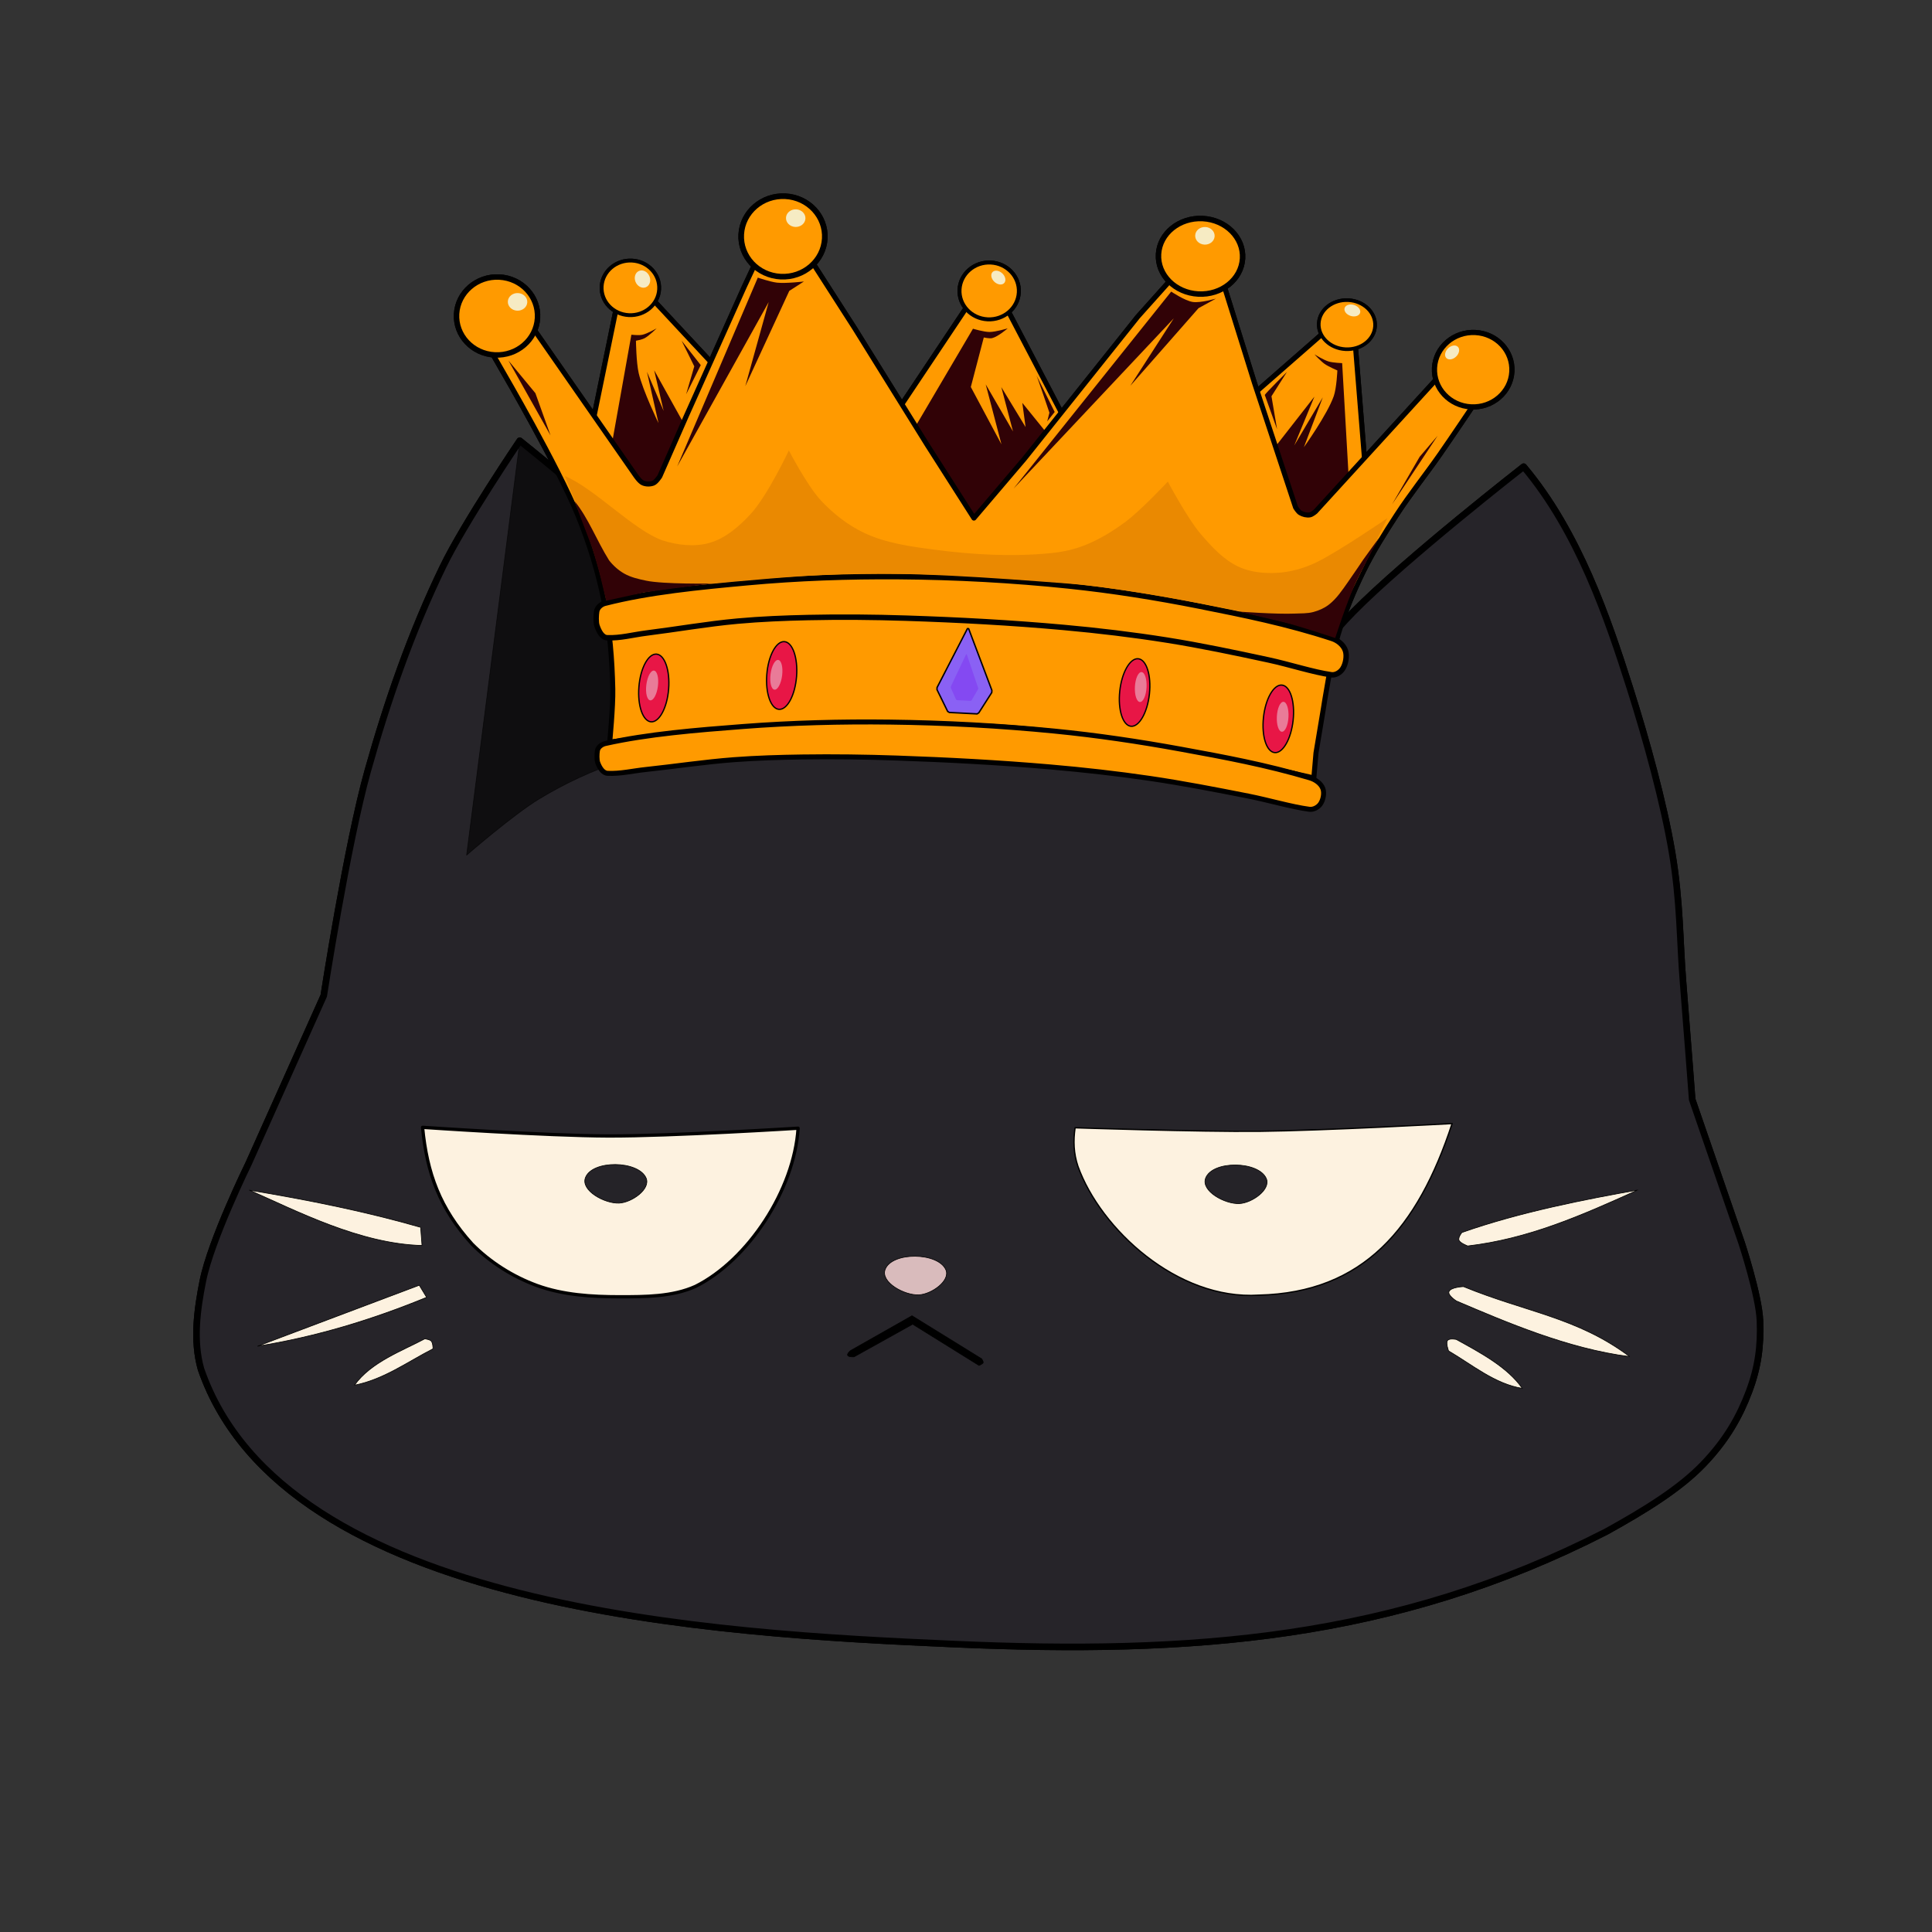 <?xml version="1.0" encoding="UTF-8" standalone="no"?>
<!-- Created with Inkscape (http://www.inkscape.org/) -->

<svg
   width="200mm"
   height="200mm"
   viewBox="0 0 200 200"
   version="1.1"
   id="svg5"
   xml:space="preserve"
   inkscape:version="1.2.2 (732a01da63, 2022-12-09)"
   sodipodi:docname="Nearu.svg"
   inkscape:export-filename="Nearu9.svg"
   inkscape:export-xdpi="109.38223"
   inkscape:export-ydpi="109.38223"
   xmlns:inkscape="http://www.inkscape.org/namespaces/inkscape"
   xmlns:sodipodi="http://sodipodi.sourceforge.net/DTD/sodipodi-0.dtd"
   xmlns="http://www.w3.org/2000/svg"
   xmlns:svg="http://www.w3.org/2000/svg"><rect x="0" y="0" width="200" height="200" fill="#333333" stroke="none"/><sodipodi:namedview
     id="namedview7"
     pagecolor="#ffffff"
     bordercolor="#000000"
     borderopacity="0.25"
     inkscape:showpageshadow="2"
     inkscape:pageopacity="0.0"
     inkscape:pagecheckerboard="0"
     inkscape:deskcolor="#d1d1d1"
     inkscape:document-units="mm"
     showgrid="false"
     inkscape:zoom="0.34565095"
     inkscape:cx="-173.58552"
     inkscape:cy="471.57399"
     inkscape:window-width="1920"
     inkscape:window-height="974"
     inkscape:window-x="-11"
     inkscape:window-y="-11"
     inkscape:window-maximized="1"
     inkscape:current-layer="layer1" /><defs
     id="defs2" /><g
     inkscape:label="Layer 1"
     inkscape:groupmode="layer"
     id="layer1"><path
       style="fill:#262429;fill-opacity:1;stroke:#000000;stroke-width:0.681;stroke-linejoin:round;stroke-dasharray:none;stroke-opacity:1"
       d="m 20.808,141.737 c -0.836,-2.939 -0.407,-6.137 0.19,-9.128 0.847,-4.248 4.741,-12.17 4.741,-12.17 l 7.775,-17.36 c 0,0 2.415,-15.642 4.551,-23.267 2.018,-7.205 4.496,-14.339 7.775,-21.119 2.211,-4.571 7.965,-13.065 7.965,-13.065 0,0 9.029,7.223 13.085,11.275 5.708,5.703 15.74,18.255 15.74,18.255 0,0 7.681,-1.342 11.568,-1.611 5.989,-0.415 12.044,-0.601 18.016,0 5.659,0.57 16.688,3.401 16.688,3.401 0,0 7.051,-9.395 11.189,-13.602 5.389,-5.48 17.636,-15.034 17.636,-15.034 5.696,6.771 8.714,15.731 10.999,22.909 1.72,5.404 3.498,11.907 4.362,17.003 0.864,5.095 0.791,9.157 1.138,13.423 0.347,4.266 0.948,12.17 0.948,12.17 l 5.12,14.855 c 0,0 1.795,5.445 1.896,8.054 0.101,2.609 -0.183,4.799 -1.138,7.338 -0.955,2.539 -2.306,4.983 -4.741,7.517 -2.435,2.534 -6.011,4.746 -10.051,6.98 -21.942,11.226 -42.988,12.713 -67.511,11.633 -24.524,-1.079 -69.291,-3.472 -77.941,-28.457 z"
       id="path1636"
       sodipodi:nodetypes="csccsscscsscscczzcczzzczc"
       inkscape:export-filename=".\path1636.svg"
       inkscape:export-xdpi="109.38223"
       inkscape:export-ydpi="109.38223" /><path
       style="fill:#fdf2e0;fill-opacity:1;stroke:#000000;stroke-width:0.34;stroke-linejoin:round;stroke-dasharray:none;stroke-opacity:1"
       d="m 43.743,116.701 c 0,0 12.824,0.877 19.248,0.895 6.549,0.018 19.628,-0.805 19.628,-0.805 -0.402,6.394 -5.193,13.666 -10.62,16.376 -2.392,1.078 -5.219,1.074 -7.87,1.074 -2.874,1.7e-4 -5.853,-0.185 -8.534,-1.163 -2.526,-0.922 -4.885,-2.426 -6.732,-4.295 -3.328,-3.676 -4.667,-7.33 -5.12,-12.081 z"
       id="path4686"
       sodipodi:nodetypes="csccsscc" /><path
       style="fill:#fdf2e0;fill-opacity:1;stroke:#000000;stroke-width:0.136;stroke-linejoin:round;stroke-dasharray:none;stroke-opacity:1"
       d="m 111.292,116.747 c 0,0 12.738,0.429 19.089,0.364 6.673,-0.067 19.941,-0.801 19.941,-0.801 -3.554,10.824 -9.199,17.51 -20.007,17.763 -8.446,0.54 -16.4,-6.864 -18.727,-13.334 -0.449,-1.336 -0.494,-2.636 -0.296,-3.993 z"
       id="path13850"
       sodipodi:nodetypes="cscccc" /><path
       style="fill:#252328;fill-opacity:1;stroke:#000000;stroke-width:0.068;stroke-linejoin:round;stroke-dasharray:none;stroke-opacity:1"
       d="m 124.802,121.97 c 0.695,-1.865 5.495,-1.8 6.286,0.032 0.492,1.139 -1.481,2.528 -2.782,2.594 -1.489,0.076 -3.998,-1.298 -3.503,-2.626 z"
       id="path14823-8-5"
       sodipodi:nodetypes="ssss" /><path
       style="fill:#fdf2e0;fill-opacity:1;stroke:#000000;stroke-width:0.068;stroke-linejoin:round;stroke-dasharray:none;stroke-opacity:1"
       d="m 43.687,128.931 c -6.445,-0.165 -13.02,-3.605 -17.873,-5.727 6.213,1.038 12.025,2.209 17.731,3.848 z"
       id="path14811"
       sodipodi:nodetypes="cccc" /><path
       style="fill:#fdf2e0;fill-opacity:1;stroke:#000000;stroke-width:0.068;stroke-linejoin:round;stroke-dasharray:none;stroke-opacity:1"
       d="m 43.403,133.047 -16.736,6.309 c 6.086,-0.982 11.837,-2.737 17.494,-5.056 z"
       id="path14813"
       sodipodi:nodetypes="cccc" /><path
       style="fill:#fdf2e0;fill-opacity:1;stroke:#000000;stroke-width:0.068;stroke-linejoin:round;stroke-dasharray:none;stroke-opacity:1"
       d="m 43.972,138.596 c 0,0 0.508,0.058 0.664,0.224 0.193,0.206 0.19,0.805 0.19,0.805 -2.696,1.387 -5.114,3.173 -8.131,3.77 1.694,-2.397 5.034,-3.596 7.277,-4.799 z"
       id="path14815"
       sodipodi:nodetypes="csccc" /><path
       style="fill:#fdf2e0;fill-opacity:1;stroke:#000000;stroke-width:0.068;stroke-linejoin:round;stroke-dasharray:none;stroke-opacity:1"
       d="m 151.333,127.589 c 5.979,-2.112 12.87,-3.452 18.203,-4.398 -6.001,2.715 -11.365,5.058 -17.6,5.79 0,0 -0.805,-0.302 -0.905,-0.601 -0.1,-0.3 0.302,-0.791 0.302,-0.791 z"
       id="path14817"
       sodipodi:nodetypes="ccczc" /><path
       style="fill:#fdf2e0;fill-opacity:1;stroke:#000000;stroke-width:0.068;stroke-linejoin:round;stroke-dasharray:none;stroke-opacity:1"
       d="m 151.501,133.189 c 6.486,2.662 11.756,3.172 17.198,7.245 -6.404,-0.81 -12.87,-3.604 -17.935,-5.758 0,0 -0.887,-0.566 -0.771,-0.949 0.147,-0.488 1.509,-0.538 1.509,-0.538 z"
       id="path14819"
       sodipodi:nodetypes="cccsc" /><path
       style="fill:#fdf2e0;fill-opacity:1;stroke:#000000;stroke-width:0.068;stroke-linejoin:round;stroke-dasharray:none;stroke-opacity:1"
       d="m 149.858,138.757 c 0.219,-0.252 0.905,-0.095 0.905,-0.095 2.398,1.325 5.294,2.849 6.822,5.062 -2.845,-0.465 -5.204,-2.462 -7.627,-3.876 0,0 -0.319,-0.839 -0.101,-1.091 z"
       id="path14821"
       sodipodi:nodetypes="zcccz" /><path
       style="fill:#d9bbbc;fill-opacity:1;stroke:#000000;stroke-width:0.068;stroke-linejoin:round;stroke-dasharray:none;stroke-opacity:1"
       d="m 91.628,131.417 c 0.695,-1.865 5.495,-1.8 6.286,0.032 0.492,1.139 -1.481,2.528 -2.782,2.594 -1.489,0.076 -3.998,-1.298 -3.503,-2.626 z"
       id="path14823"
       sodipodi:nodetypes="ssss" /><path
       style="fill:#252328;fill-opacity:1;stroke:#000000;stroke-width:0.068;stroke-linejoin:round;stroke-dasharray:none;stroke-opacity:1"
       d="m 60.6,121.92 c 0.695,-1.865 5.495,-1.8 6.286,0.032 0.492,1.139 -1.481,2.528 -2.782,2.594 -1.489,0.076 -3.998,-1.298 -3.503,-2.626 z"
       id="path14823-8"
       sodipodi:nodetypes="ssss" /><path
       style="fill:#000000;fill-opacity:1;stroke:#000000;stroke-width:0.068;stroke-linejoin:round;stroke-dasharray:none;stroke-opacity:1"
       d="m 88.055,139.81 6.353,-3.602 7.206,4.452 c 0,0 0.243,0.336 0.142,0.447 -0.104,0.115 -0.403,0.246 -0.403,0.246 l -6.874,-4.273 -6.068,3.378 c 0,0 -0.576,0.042 -0.664,-0.157 -0.078,-0.176 0.308,-0.492 0.308,-0.492 z"
       id="path16267"
       sodipodi:nodetypes="cccscccsc" /><path
       style="opacity:0.609;fill:#000000;fill-opacity:1;stroke:#000000;stroke-width:0.068;stroke-linejoin:round;stroke-dasharray:none;stroke-opacity:1"
       d="m 53.81,45.677 -5.509,42.852 c 0,0 4.786,-4.165 7.509,-5.821 2.638,-1.605 5.493,-2.925 8.448,-3.923 2.766,-0.935 5.685,-1.436 8.582,-1.898 3.368,-0.538 10.191,-1.012 10.191,-1.012 0,0 -12.924,-16.782 -21.076,-23.562 -2.102,-1.748 -8.146,-6.635 -8.146,-6.635 z"
       id="path19582"
       sodipodi:nodetypes="ccssscsc" /><path
       style="fill:#ff9a00;fill-opacity:1;stroke:#000000;stroke-width:0.52;stroke-linejoin:round;stroke-dasharray:none;stroke-opacity:1"
       d="m 59.909,50.809 4.423,-21.508 1.452,-0.208 17.433,18.702 8.845,-4.009 9.196,-13.77 2.077,0.213 9.988,19.09 7.689,-0.868 16.969,-14.845 2.214,0.752 1.534,19.07 -5.465,4.747 z"
       id="path5087"
       sodipodi:nodetypes="cccccccccccccc" /><path
       style="fill:#310206;fill-opacity:1;stroke:#000000;stroke-width:0;stroke-linejoin:round;stroke-dasharray:none"
       d="m 63.319,46.086 2.041,-11.435 c 0,0 0.755,0.085 1.121,0.008 0.534,-0.112 1.491,-0.669 1.491,-0.669 0,0 -0.775,0.777 -1.257,1.029 -0.27,0.141 -0.881,0.253 -0.881,0.253 0,0 0.029,2.274 0.288,3.373 0.423,1.796 2.044,5.155 2.044,5.155 l -1.194,-5.31 1.727,4.044 -0.978,-4.204 4.36,7.837 -3.516,4.817 -2.419,-0.026 -3.293,-3.827 z"
       id="path25800"
       sodipodi:nodetypes="ccscscsccccccccc" /><path
       style="fill:#310206;fill-opacity:1;stroke:#000000;stroke-width:0;stroke-linejoin:round;stroke-dasharray:none"
       d="m 95.068,43.637 5.654,-9.607 c 0,0 1.13,0.338 1.713,0.337 0.64,-7.66e-4 1.882,-0.375 1.882,-0.375 0,0 -0.994,0.86 -1.613,1.011 -0.28,0.068 -0.862,-0.07 -0.862,-0.07 l -1.343,5.129 3.171,5.935 -1.627,-6.203 2.825,4.872 -1.211,-4.59 2.511,4.135 -0.338,-2.505 4.897,6.049 -8.991,9.16 -7.876,-11.327 z"
       id="path37329"
       sodipodi:nodetypes="ccscscccccccccccc" /><path
       style="fill:#310206;fill-opacity:1;stroke:#000000;stroke-width:0;stroke-linejoin:round;stroke-dasharray:none"
       d="m 130.079,48.73 5.988,-7.67 -2.086,5.053 2.955,-4.984 -1.957,5.166 c 0,0 2.427,-3.388 3.092,-5.29 0.297,-0.85 0.372,-2.655 0.372,-2.655 0,0 -0.916,-0.395 -1.314,-0.674 -0.402,-0.282 -1.059,-0.991 -1.059,-0.991 0,0 0.935,0.576 1.465,0.736 0.449,0.135 1.405,0.172 1.405,0.172 l 0.867,15.152 -4.842,1.283 z"
       id="path40963"
       sodipodi:nodetypes="cccccscscscccc" /><path
       style="fill:#ff9a00;fill-opacity:1;stroke:#000000;stroke-width:0.52;stroke-linejoin:round;stroke-dasharray:none;stroke-opacity:1"
       d="m 63.116,76.829 c 0,0 0.359,-3.669 0.32,-5.506 -0.064,-3.044 -0.315,-6.101 -0.913,-9.087 -0.605,-3.025 -1.521,-6.002 -2.691,-8.863 -1.059,-2.589 -3.004,-6.313 -4.685,-9.389 -1.681,-3.077 -3.097,-5.506 -3.097,-5.506 l -2.237,-3.898 -0.387,-2.402 2.603,-1.398 2.4,2.105 11.34,16.293 c 0,0 0.433,0.663 0.781,0.814 0.328,0.143 0.744,0.148 1.08,0.021 0.293,-0.111 0.677,-0.708 0.677,-0.708 l 2.715,-6.187 6.044,-13.476 3.086,-6.594 3.875,4 4.46,6.95 7.479,12.031 4.854,7.603 5.221,-6.132 11.748,-14.724 6.213,-6.941 2.82,4.076 3.05,9.759 4.246,12.855 c 0,0 0.264,0.434 0.477,0.559 0.293,0.174 0.667,0.268 1.007,0.214 0.217,-0.035 0.567,-0.331 0.567,-0.331 l 13.199,-14.444 3.61,-1.361 -0.517,4.871 c 0,0 -2.246,3.345 -3.399,4.998 -1.468,2.105 -3.082,4.114 -4.48,6.264 -1.232,1.895 -2.445,3.813 -3.438,5.837 -1.037,2.113 -1.947,4.299 -2.615,6.548 -0.739,2.488 -1.524,7.625 -1.524,7.625 l -0.774,4.638 -0.223,2.591 c 0,0 -8.133,-1.879 -12.243,-2.604 -5.909,-1.042 -11.85,-1.993 -17.834,-2.507 -5.232,-0.449 -10.498,-0.519 -15.753,-0.499 -5.409,0.021 -10.822,0.217 -16.215,0.638 -3.629,0.283 -10.847,1.267 -10.847,1.267 z"
       id="path435"
       sodipodi:nodetypes="cssssccccccssccccccccccccccssccccsssscccssssc" /><ellipse
       style="fill:#ff9a00;fill-opacity:1;stroke:#000000;stroke-width:0.563;stroke-linejoin:round;stroke-dasharray:none;stroke-opacity:1"
       id="path5023"
       cx="53.247"
       cy="30.002"
       rx="4.192"
       ry="4.038"
       transform="matrix(0.999,0.052,-0.058,0.998,0,0)" /><ellipse
       style="fill:#ff9a00;fill-opacity:1;stroke:#000000;stroke-width:0.582;stroke-linejoin:round;stroke-dasharray:none;stroke-opacity:1"
       id="ellipse5025"
       cx="82.312"
       cy="20.236"
       rx="4.327"
       ry="4.17"
       transform="matrix(0.999,0.052,-0.058,0.998,0,0)" /><ellipse
       style="fill:#ff9a00;fill-opacity:1;stroke:#000000;stroke-width:0.565;stroke-linejoin:round;stroke-dasharray:none;stroke-opacity:1"
       id="ellipse5027"
       cx="125.567"
       cy="20.043"
       rx="4.353"
       ry="3.914"
       transform="matrix(0.999,0.052,-0.058,0.998,0,0)" /><ellipse
       style="fill:#ff9a00;fill-opacity:1;stroke:#000000;stroke-width:0.538;stroke-linejoin:round;stroke-dasharray:none;stroke-opacity:1"
       id="ellipse5029"
       cx="154.416"
       cy="30.301"
       rx="4.007"
       ry="3.857"
       transform="matrix(0.999,0.052,-0.058,0.998,0,0)" /><ellipse
       style="fill:#ff9a00;fill-opacity:1;stroke:#000000;stroke-width:0.397;stroke-linejoin:round;stroke-dasharray:none;stroke-opacity:1"
       id="ellipse5089"
       cx="66.855"
       cy="26.376"
       rx="2.979"
       ry="2.829"
       transform="matrix(0.999,0.052,-0.058,0.998,0,0)" /><ellipse
       style="fill:#ff9a00;fill-opacity:1;stroke:#000000;stroke-width:0.412;stroke-linejoin:round;stroke-dasharray:none;stroke-opacity:1"
       id="ellipse5091"
       cx="103.94"
       cy="24.761"
       rx="3.073"
       ry="2.946"
       transform="matrix(0.999,0.052,-0.058,0.998,0,0)" /><ellipse
       style="fill:#ff9a00;fill-opacity:1;stroke:#000000;stroke-width:0.373;stroke-linejoin:round;stroke-dasharray:none;stroke-opacity:1"
       id="ellipse5093"
       cx="141.101"
       cy="26.326"
       rx="2.915"
       ry="2.543"
       transform="matrix(0.999,0.052,-0.058,0.998,0,0)" /><path
       style="fill:#ff9a00;fill-opacity:1;stroke:#000000;stroke-width:0.515;stroke-linejoin:round;stroke-dasharray:none;stroke-opacity:1"
       d="m 62.66,76.971 c 4.384,-0.985 9.489,-1.397 14.266,-1.763 5.06,-0.388 10.142,-0.519 15.214,-0.457 5.687,0.07 11.375,0.373 17.032,0.932 4.385,0.433 8.748,1.081 13.08,1.872 4.482,0.818 8.838,1.629 13.34,2.969 0.559,0.166 1.147,0.563 1.349,1.108 0.175,0.475 0.036,1.184 -0.257,1.6 -0.25,0.355 -0.723,0.6 -1.139,0.545 -1.827,-0.241 -4.202,-0.947 -6.315,-1.365 -3.385,-0.67 -6.776,-1.328 -10.191,-1.83 -3.429,-0.505 -6.877,-0.89 -10.332,-1.189 -5.266,-0.456 -10.549,-0.736 -15.833,-0.92 -3.276,-0.114 -6.557,-0.158 -9.835,-0.111 -2.355,0.034 -4.711,0.104 -7.061,0.281 -3.06,0.231 -6.099,0.696 -9.152,1.019 -1.306,0.138 -2.62,0.456 -3.92,0.394 -0.499,-0.024 -0.828,-0.572 -1.023,-1.086 -0.118,-0.31 -0.096,-0.944 -0.038,-1.271 0.065,-0.372 0.461,-0.649 0.817,-0.729 z"
       id="path5095"
       sodipodi:nodetypes="ssssssssssssssssssss" /><path
       style="fill:#ff9a00;fill-opacity:1;stroke:#000000;stroke-width:0.563;stroke-linejoin:round;stroke-dasharray:none;stroke-opacity:1"
       d="m 62.613,62.451 c 4.534,-1.168 9.809,-1.677 14.743,-2.131 5.228,-0.481 10.476,-0.666 15.713,-0.626 5.872,0.044 11.743,0.359 17.58,0.968 4.524,0.472 9.026,1.195 13.493,2.081 4.623,0.918 9.114,1.827 13.753,3.348 0.576,0.189 1.18,0.644 1.385,1.273 0.178,0.548 0.029,1.369 -0.277,1.852 -0.261,0.412 -0.751,0.699 -1.18,0.638 -1.885,-0.267 -4.332,-1.069 -6.51,-1.539 -3.491,-0.753 -6.987,-1.492 -10.51,-2.052 -3.537,-0.562 -7.095,-0.986 -10.66,-1.309 -5.434,-0.493 -10.887,-0.784 -16.343,-0.962 -3.382,-0.11 -6.769,-0.14 -10.155,-0.065 -2.432,0.054 -4.866,0.151 -7.293,0.371 -3.162,0.287 -6.303,0.844 -9.457,1.238 -1.349,0.169 -2.708,0.545 -4.05,0.482 -0.515,-0.025 -0.851,-0.656 -1.049,-1.25 -0.12,-0.358 -0.092,-1.091 -0.03,-1.471 0.07,-0.431 0.48,-0.754 0.849,-0.849 z"
       id="path5827"
       sodipodi:nodetypes="ssssssssssssssssssss" /><path
       style="fill:#ea8901;fill-opacity:1;stroke:#000000;stroke-width:0;stroke-linejoin:round;stroke-dasharray:none"
       d="m 58.47,49.276 c 3.105,1.297 7.108,5.61 10.112,6.664 1.548,0.497 3.319,0.701 4.886,0.253 1.655,-0.474 3.043,-1.703 4.207,-2.948 1.768,-1.89 3.988,-6.618 3.988,-6.618 0,0 1.904,3.665 3.303,5.166 1.287,1.381 2.831,2.598 4.558,3.402 2.243,1.044 4.785,1.39 7.251,1.712 3.993,0.522 8.076,0.752 12.086,0.345 1.17,-0.119 2.342,-0.375 3.434,-0.807 1.525,-0.603 2.943,-1.477 4.25,-2.453 1.607,-1.201 4.348,-4.137 4.348,-4.137 0,0 2.024,3.822 3.43,5.454 1.119,1.299 2.339,2.642 3.912,3.368 1.198,0.553 2.602,0.695 3.927,0.626 1.439,-0.075 2.884,-0.486 4.173,-1.121 2.34,-1.153 7.29,-4.547 7.29,-4.547 l -5.743,11.698 c 0,0 -18.179,-4.228 -27.451,-4.932 -7.881,-0.599 -16.122,-1.227 -23.937,-0.941 -7.814,0.286 -23.056,2.059 -23.056,2.059 z"
       id="path40967"
       sodipodi:nodetypes="ccsscsssssscssssccszcc" /><path
       style="fill:#310206;fill-opacity:1;stroke:#000000;stroke-width:0;stroke-linejoin:round;stroke-dasharray:none"
       d="m 142.758,55.67 c 0,0 -1.725,3.18 -2.46,4.752 -0.85,1.814 -2.078,5.629 -2.078,5.629 0,0 -3.575,-1.208 -5.431,-1.662 -1.476,-0.361 -4.574,-1.08 -4.574,-1.08 0,0 3.901,0.293 5.817,0.209 0.648,-0.028 1.314,0.003 1.94,-0.167 0.564,-0.152 1.119,-0.396 1.579,-0.749 0.819,-0.629 1.398,-1.516 1.99,-2.352 0.547,-0.772 1.592,-2.333 1.592,-2.333 z"
       id="path18593"
       sodipodi:nodetypes="cscscsssscc" /><path
       style="fill:#310206;fill-opacity:1;stroke:#000000;stroke-width:0;stroke-linejoin:round;stroke-dasharray:none"
       d="m 59.478,51.881 c 0,0 1.053,2.832 1.621,4.291 0.447,1.148 1.055,3.524 1.055,3.524 l 0.598,2.493 3.907,-0.862 3.273,-0.443 3.767,-0.475 c 0,0 -4.992,0.083 -6.808,-0.297 -0.778,-0.163 -1.577,-0.342 -2.265,-0.731 -0.611,-0.346 -1.151,-0.831 -1.577,-1.38 -1.292,-2.067 -2.159,-4.411 -3.571,-6.12 z"
       id="path25798"
       sodipodi:nodetypes="cscccccssccc" /><path
       style="fill:#310206;fill-opacity:1;stroke:#000000;stroke-width:0;stroke-linejoin:round;stroke-dasharray:none"
       d="m 70.561,35.269 1.311,2.655 -0.843,2.891 1.513,-3.018 z"
       id="path36463" /><path
       style="fill:#310206;fill-opacity:1;stroke:#000000;stroke-width:0;stroke-linejoin:round;stroke-dasharray:none"
       d="m 107.285,38.846 c 0.083,0.119 1.351,3.878 1.351,3.878 l -0.226,0.891 0.772,-0.966 z"
       id="path38783"
       sodipodi:nodetypes="ccccc" /><path
       style="fill:#310206;fill-opacity:1;stroke:#000000;stroke-width:0;stroke-linejoin:round;stroke-dasharray:none"
       d="m 130.93,40.886 c 0.06,-0.159 2.291,-2.381 2.291,-2.381 l -1.599,2.516 0.579,3.413 z"
       id="path40965" /><path
       style="fill:#310206;fill-opacity:1;stroke:#000000;stroke-width:0;stroke-linejoin:round;stroke-dasharray:none"
       d="m 70.104,48.286 8.344,-19.547 c 0,0 1.311,0.449 1.996,0.522 0.92,0.098 2.777,-0.12 2.777,-0.12 l -1.513,0.969 -4.554,9.866 2.421,-8.706 z"
       id="path46993"
       sodipodi:nodetypes="ccsccccc" /><path
       style="fill:#310206;fill-opacity:1;stroke:#000000;stroke-width:0;stroke-linejoin:round;stroke-dasharray:none"
       d="M 104.922,50.583 121.242,30.187 c 0,0 1.411,0.948 2.231,1.073 0.799,0.122 2.402,-0.348 2.402,-0.348 l -1.803,0.989 -7.066,8.041 4.508,-6.992 z"
       id="path47064"
       sodipodi:nodetypes="ccsccccc" /><path
       style="fill:#310206;fill-opacity:1;stroke:#000000;stroke-width:0;stroke-linejoin:round;stroke-dasharray:none"
       d="m 52.635,37.327 4.354,7.744 -1.565,-4.369 z"
       id="path47066" /><path
       style="fill:#310206;fill-opacity:1;stroke:#000000;stroke-width:0;stroke-linejoin:round;stroke-dasharray:none"
       d="m 144.104,52.215 2.863,-4.935 1.856,-2.173 z"
       id="path47794" /><ellipse
       style="fill:#f6ebc3;fill-opacity:1;stroke:#000000;stroke-width:0;stroke-linejoin:round;stroke-dasharray:none"
       id="path48645"
       cx="55.282"
       cy="28.432"
       rx="1.007"
       ry="0.913"
       transform="matrix(0.999,0.052,-0.058,0.998,0,0)" /><ellipse
       style="fill:#f6ebc3;fill-opacity:1;stroke:#000000;stroke-width:0;stroke-linejoin:round;stroke-dasharray:none"
       id="ellipse52718"
       cx="51.466"
       cy="50.379"
       rx="0.777"
       ry="0.915"
       transform="matrix(0.936,-0.351,0.364,0.932,0,0)" /><ellipse
       style="fill:#f6ebc3;fill-opacity:1;stroke:#000000;stroke-width:0;stroke-linejoin:round;stroke-dasharray:none"
       id="ellipse54172"
       cx="83.515"
       cy="18.276"
       rx="1.007"
       ry="0.913"
       transform="matrix(0.999,0.052,-0.058,0.998,0,0)" /><ellipse
       style="fill:#f6ebc3;fill-opacity:1;stroke:#000000;stroke-width:0;stroke-linejoin:round;stroke-dasharray:none"
       id="ellipse54174"
       cx="92.45"
       cy="-52.243"
       rx="0.83"
       ry="0.599"
       transform="matrix(0.711,0.703,-0.72,0.694,0,0)" /><ellipse
       style="fill:#f6ebc3;fill-opacity:1;stroke:#000000;stroke-width:0;stroke-linejoin:round;stroke-dasharray:none"
       id="ellipse57155"
       cx="125.896"
       cy="17.901"
       rx="1.007"
       ry="0.913"
       transform="matrix(0.999,0.052,-0.058,0.998,0,0)" /><ellipse
       style="fill:#f6ebc3;fill-opacity:1;stroke:#000000;stroke-width:0;stroke-linejoin:round;stroke-dasharray:none"
       id="ellipse58609"
       cx="-76.283"
       cy="-132.746"
       rx="0.833"
       ry="0.597"
       transform="matrix(-0.702,0.712,-0.729,-0.684,0,0)" /><ellipse
       style="fill:#f6ebc3;fill-opacity:1;stroke:#000000;stroke-width:0;stroke-linejoin:round;stroke-dasharray:none"
       id="ellipse59337"
       cx="-142.698"
       cy="13.738"
       rx="0.839"
       ry="0.593"
       transform="matrix(-0.949,-0.316,0.333,-0.943,0,0)" /><path
       style="fill:#8a61f4;fill-opacity:1;stroke:#000000;stroke-width:0.149;stroke-linejoin:round;stroke-dasharray:none"
       d="m 97.003,71.174 3.145,-6.101 0.126,0.009 2.405,6.382 -0.013,0.227 -1.343,2.103 3e-4,-0.005 -0.172,0.113 -2.877,-0.149 -0.174,-0.109 -1.104,-2.255 z"
       id="path63839" /><path
       style="fill:#8449f2;fill-opacity:1;stroke:#000000;stroke-width:0;stroke-linejoin:round;stroke-dasharray:none"
       d="m 98.428,71.073 1.586,-3.342 0.063,0.004 1.183,3.482 -0.007,0.124 -0.676,1.153 1.5e-4,-0.003 -0.086,0.062 -1.435,-0.074 -0.086,-0.059 -0.545,-1.229 z"
       id="path78408" /><ellipse
       style="fill:#e81646;fill-opacity:1;stroke:#000000;stroke-width:0.133;stroke-linejoin:round;stroke-dasharray:none;stroke-opacity:1"
       id="path92172"
       cx="73.062"
       cy="66.303"
       rx="1.543"
       ry="3.515"
       transform="matrix(0.998,0.07,-0.079,0.997,0,0)" /><ellipse
       style="fill:#e81646;fill-opacity:1;stroke:#000000;stroke-width:0.133;stroke-linejoin:round;stroke-dasharray:none;stroke-opacity:1"
       id="ellipse95195"
       cx="139.595"
       cy="61.381"
       rx="1.543"
       ry="3.516"
       transform="matrix(0.995,0.096,-0.107,0.994,0,0)" /><ellipse
       style="fill:#e97b98;fill-opacity:1;stroke:#000000;stroke-width:0;stroke-linejoin:round;stroke-dasharray:none;stroke-opacity:1"
       id="path95197"
       cx="75.781"
       cy="63.053"
       rx="0.603"
       ry="1.552"
       transform="matrix(0.994,0.111,-0.124,0.992,0,0)" /><ellipse
       style="fill:#e97b98;fill-opacity:1;stroke:#000000;stroke-width:0;stroke-linejoin:round;stroke-dasharray:none;stroke-opacity:1"
       id="ellipse100581"
       cx="136.514"
       cy="67.852"
       rx="0.603"
       ry="1.551"
       transform="matrix(0.999,0.047,-0.053,0.999,0,0)" /><ellipse
       style="fill:#e81646;fill-opacity:1;stroke:#000000;stroke-width:0.133;stroke-linejoin:round;stroke-dasharray:none;stroke-opacity:1"
       id="ellipse101319"
       cx="86.155"
       cy="64.088"
       rx="1.543"
       ry="3.515"
       transform="matrix(0.998,0.07,-0.079,0.997,0,0)" /><ellipse
       style="fill:#e97b98;fill-opacity:1;stroke:#000000;stroke-width:0;stroke-linejoin:round;stroke-dasharray:none;stroke-opacity:1"
       id="ellipse101321"
       cx="88.402"
       cy="60.527"
       rx="0.603"
       ry="1.552"
       transform="matrix(0.994,0.111,-0.124,0.992,0,0)" /><ellipse
       style="fill:#e81646;fill-opacity:1;stroke:#000000;stroke-width:0.133;stroke-linejoin:round;stroke-dasharray:none;stroke-opacity:1"
       id="ellipse101323"
       cx="124.506"
       cy="60.096"
       rx="1.543"
       ry="3.516"
       transform="matrix(0.995,0.096,-0.107,0.994,0,0)" /><ellipse
       style="fill:#e97b98;fill-opacity:1;stroke:#000000;stroke-width:0;stroke-linejoin:round;stroke-dasharray:none;stroke-opacity:1"
       id="ellipse101325"
       cx="121.679"
       cy="65.469"
       rx="0.603"
       ry="1.551"
       transform="matrix(0.999,0.047,-0.053,0.999,0,0)" /><path
       style="fill:#262429;fill-opacity:1;stroke:#000000;stroke-width:0.681;stroke-linejoin:round;stroke-dasharray:none;stroke-opacity:1"
       d="m 20.808,141.737 c -0.836,-2.939 -0.407,-6.137 0.19,-9.128 0.847,-4.248 4.741,-12.17 4.741,-12.17 l 7.775,-17.36 c 0,0 2.415,-15.642 4.551,-23.267 2.018,-7.205 4.496,-14.339 7.775,-21.119 2.211,-4.571 7.965,-13.065 7.965,-13.065 0,0 9.029,7.223 13.085,11.275 5.708,5.703 15.74,18.255 15.74,18.255 0,0 7.681,-1.342 11.568,-1.611 5.989,-0.415 12.044,-0.601 18.016,0 5.659,0.57 16.688,3.401 16.688,3.401 0,0 7.051,-9.395 11.189,-13.602 5.389,-5.48 17.636,-15.034 17.636,-15.034 5.696,6.771 8.714,15.731 10.999,22.909 1.72,5.404 3.498,11.907 4.362,17.003 0.864,5.095 0.791,9.157 1.138,13.423 0.347,4.266 0.948,12.17 0.948,12.17 l 5.12,14.855 c 0,0 1.795,5.445 1.896,8.054 0.101,2.609 -0.183,4.799 -1.138,7.338 -0.955,2.539 -2.306,4.983 -4.741,7.517 -2.435,2.534 -6.011,4.746 -10.051,6.98 -21.942,11.226 -42.988,12.713 -67.511,11.633 -24.524,-1.079 -69.291,-3.472 -77.941,-28.457 z"
       id="path4372"
       sodipodi:nodetypes="csccsscscsscscczzcczzzczc"
       inkscape:export-filename=".\path1636.svg"
       inkscape:export-xdpi="109.38223"
       inkscape:export-ydpi="109.38223" /><path
       style="fill:#fdf2e0;fill-opacity:1;stroke:#000000;stroke-width:0.34;stroke-linejoin:round;stroke-dasharray:none;stroke-opacity:1"
       d="m 43.743,116.701 c 0,0 12.824,0.877 19.248,0.895 6.549,0.018 19.628,-0.805 19.628,-0.805 -0.402,6.394 -5.193,13.666 -10.62,16.376 -2.392,1.078 -5.219,1.074 -7.87,1.074 -2.874,1.7e-4 -5.853,-0.185 -8.534,-1.163 -2.526,-0.922 -4.885,-2.426 -6.732,-4.295 -3.328,-3.676 -4.667,-7.33 -5.12,-12.081 z"
       id="path4374"
       sodipodi:nodetypes="csccsscc" /><path
       style="fill:#fdf2e0;fill-opacity:1;stroke:#000000;stroke-width:0.136;stroke-linejoin:round;stroke-dasharray:none;stroke-opacity:1"
       d="m 111.292,116.747 c 0,0 12.738,0.429 19.089,0.364 6.673,-0.067 19.941,-0.801 19.941,-0.801 -3.554,10.824 -9.199,17.51 -20.007,17.763 -8.446,0.54 -16.4,-6.864 -18.727,-13.334 -0.449,-1.336 -0.494,-2.636 -0.296,-3.993 z"
       id="path4376"
       sodipodi:nodetypes="cscccc" /><path
       style="fill:#252328;fill-opacity:1;stroke:#000000;stroke-width:0.068;stroke-linejoin:round;stroke-dasharray:none;stroke-opacity:1"
       d="m 124.802,121.97 c 0.695,-1.865 5.495,-1.8 6.286,0.032 0.492,1.139 -1.481,2.528 -2.782,2.594 -1.489,0.076 -3.998,-1.298 -3.503,-2.626 z"
       id="path4378"
       sodipodi:nodetypes="ssss" /><path
       style="fill:#fdf2e0;fill-opacity:1;stroke:#000000;stroke-width:0.068;stroke-linejoin:round;stroke-dasharray:none;stroke-opacity:1"
       d="m 43.687,128.931 c -6.445,-0.165 -13.02,-3.605 -17.873,-5.727 6.213,1.038 12.025,2.209 17.731,3.848 z"
       id="path4380"
       sodipodi:nodetypes="cccc" /><path
       style="fill:#fdf2e0;fill-opacity:1;stroke:#000000;stroke-width:0.068;stroke-linejoin:round;stroke-dasharray:none;stroke-opacity:1"
       d="m 43.403,133.047 -16.736,6.309 c 6.086,-0.982 11.837,-2.737 17.494,-5.056 z"
       id="path4382"
       sodipodi:nodetypes="cccc" /><path
       style="fill:#fdf2e0;fill-opacity:1;stroke:#000000;stroke-width:0.068;stroke-linejoin:round;stroke-dasharray:none;stroke-opacity:1"
       d="m 43.972,138.596 c 0,0 0.508,0.058 0.664,0.224 0.193,0.206 0.19,0.805 0.19,0.805 -2.696,1.387 -5.114,3.173 -8.131,3.77 1.694,-2.397 5.034,-3.596 7.277,-4.799 z"
       id="path4384"
       sodipodi:nodetypes="csccc" /><path
       style="fill:#fdf2e0;fill-opacity:1;stroke:#000000;stroke-width:0.068;stroke-linejoin:round;stroke-dasharray:none;stroke-opacity:1"
       d="m 151.333,127.589 c 5.979,-2.112 12.87,-3.452 18.203,-4.398 -6.001,2.715 -11.365,5.058 -17.6,5.79 0,0 -0.805,-0.302 -0.905,-0.601 -0.1,-0.3 0.302,-0.791 0.302,-0.791 z"
       id="path4386"
       sodipodi:nodetypes="ccczc" /><path
       style="fill:#fdf2e0;fill-opacity:1;stroke:#000000;stroke-width:0.068;stroke-linejoin:round;stroke-dasharray:none;stroke-opacity:1"
       d="m 151.501,133.189 c 6.486,2.662 11.756,3.172 17.198,7.245 -6.404,-0.81 -12.87,-3.604 -17.935,-5.758 0,0 -0.887,-0.566 -0.771,-0.949 0.147,-0.488 1.509,-0.538 1.509,-0.538 z"
       id="path4388"
       sodipodi:nodetypes="cccsc" /><path
       style="fill:#fdf2e0;fill-opacity:1;stroke:#000000;stroke-width:0.068;stroke-linejoin:round;stroke-dasharray:none;stroke-opacity:1"
       d="m 149.858,138.757 c 0.219,-0.252 0.905,-0.095 0.905,-0.095 2.398,1.325 5.294,2.849 6.822,5.062 -2.845,-0.465 -5.204,-2.462 -7.627,-3.876 0,0 -0.319,-0.839 -0.101,-1.091 z"
       id="path4390"
       sodipodi:nodetypes="zcccz" /><path
       style="fill:#d9bbbc;fill-opacity:1;stroke:#000000;stroke-width:0.068;stroke-linejoin:round;stroke-dasharray:none;stroke-opacity:1"
       d="m 91.628,131.417 c 0.695,-1.865 5.495,-1.8 6.286,0.032 0.492,1.139 -1.481,2.528 -2.782,2.594 -1.489,0.076 -3.998,-1.298 -3.503,-2.626 z"
       id="path4392"
       sodipodi:nodetypes="ssss" /><path
       style="fill:#252328;fill-opacity:1;stroke:#000000;stroke-width:0.068;stroke-linejoin:round;stroke-dasharray:none;stroke-opacity:1"
       d="m 60.6,121.92 c 0.695,-1.865 5.495,-1.8 6.286,0.032 0.492,1.139 -1.481,2.528 -2.782,2.594 -1.489,0.076 -3.998,-1.298 -3.503,-2.626 z"
       id="path4394"
       sodipodi:nodetypes="ssss" /><path
       style="fill:#000000;fill-opacity:1;stroke:#000000;stroke-width:0.068;stroke-linejoin:round;stroke-dasharray:none;stroke-opacity:1"
       d="m 88.055,139.81 6.353,-3.602 7.206,4.452 c 0,0 0.243,0.336 0.142,0.447 -0.104,0.115 -0.403,0.246 -0.403,0.246 l -6.874,-4.273 -6.068,3.378 c 0,0 -0.576,0.042 -0.664,-0.157 -0.078,-0.176 0.308,-0.492 0.308,-0.492 z"
       id="path4396"
       sodipodi:nodetypes="cccscccsc" /><path
       style="opacity:0.609;fill:#000000;fill-opacity:1;stroke:#000000;stroke-width:0.068;stroke-linejoin:round;stroke-dasharray:none;stroke-opacity:1"
       d="m 53.81,45.677 -5.509,42.852 c 0,0 4.786,-4.165 7.509,-5.821 2.638,-1.605 5.493,-2.925 8.448,-3.923 2.766,-0.935 5.685,-1.436 8.582,-1.898 3.368,-0.538 10.191,-1.012 10.191,-1.012 0,0 -12.924,-16.782 -21.076,-23.562 -2.102,-1.748 -8.146,-6.635 -8.146,-6.635 z"
       id="path4398"
       sodipodi:nodetypes="ccssscsc" /><path
       style="fill:#ff9a00;fill-opacity:1;stroke:#000000;stroke-width:0.52;stroke-linejoin:round;stroke-dasharray:none;stroke-opacity:1"
       d="m 59.909,50.809 4.423,-21.508 1.452,-0.208 17.433,18.702 8.845,-4.009 9.196,-13.77 2.077,0.213 9.988,19.09 7.689,-0.868 16.969,-14.845 2.214,0.752 1.534,19.07 -5.465,4.747 z"
       id="path4400"
       sodipodi:nodetypes="cccccccccccccc" /><path
       style="fill:#310206;fill-opacity:1;stroke:#000000;stroke-width:0;stroke-linejoin:round;stroke-dasharray:none"
       d="m 63.319,46.086 2.041,-11.435 c 0,0 0.755,0.085 1.121,0.008 0.534,-0.112 1.491,-0.669 1.491,-0.669 0,0 -0.775,0.777 -1.257,1.029 -0.27,0.141 -0.881,0.253 -0.881,0.253 0,0 0.029,2.274 0.288,3.373 0.423,1.796 2.044,5.155 2.044,5.155 l -1.194,-5.31 1.727,4.044 -0.978,-4.204 4.36,7.837 -3.516,4.817 -2.419,-0.026 -3.293,-3.827 z"
       id="path4402"
       sodipodi:nodetypes="ccscscsccccccccc" /><path
       style="fill:#310206;fill-opacity:1;stroke:#000000;stroke-width:0;stroke-linejoin:round;stroke-dasharray:none"
       d="m 95.068,43.637 5.654,-9.607 c 0,0 1.13,0.338 1.713,0.337 0.64,-7.66e-4 1.882,-0.375 1.882,-0.375 0,0 -0.994,0.86 -1.613,1.011 -0.28,0.068 -0.862,-0.07 -0.862,-0.07 l -1.343,5.129 3.171,5.935 -1.627,-6.203 2.825,4.872 -1.211,-4.59 2.511,4.135 -0.338,-2.505 4.897,6.049 -8.991,9.16 -7.876,-11.327 z"
       id="path4404"
       sodipodi:nodetypes="ccscscccccccccccc" /><path
       style="fill:#310206;fill-opacity:1;stroke:#000000;stroke-width:0;stroke-linejoin:round;stroke-dasharray:none"
       d="m 130.079,48.73 5.988,-7.67 -2.086,5.053 2.955,-4.984 -1.957,5.166 c 0,0 2.427,-3.388 3.092,-5.29 0.297,-0.85 0.372,-2.655 0.372,-2.655 0,0 -0.916,-0.395 -1.314,-0.674 -0.402,-0.282 -1.059,-0.991 -1.059,-0.991 0,0 0.935,0.576 1.465,0.736 0.449,0.135 1.405,0.172 1.405,0.172 l 0.867,15.152 -4.842,1.283 z"
       id="path4406"
       sodipodi:nodetypes="cccccscscscccc" /><path
       style="fill:#ff9a00;fill-opacity:1;stroke:#000000;stroke-width:0.52;stroke-linejoin:round;stroke-dasharray:none;stroke-opacity:1"
       d="m 63.116,76.829 c 0,0 0.359,-3.669 0.32,-5.506 -0.064,-3.044 -0.315,-6.101 -0.913,-9.087 -0.605,-3.025 -1.521,-6.002 -2.691,-8.863 -1.059,-2.589 -3.004,-6.313 -4.685,-9.389 -1.681,-3.077 -3.097,-5.506 -3.097,-5.506 l -2.237,-3.898 -0.387,-2.402 2.603,-1.398 2.4,2.105 11.34,16.293 c 0,0 0.433,0.663 0.781,0.814 0.328,0.143 0.744,0.148 1.08,0.021 0.293,-0.111 0.677,-0.708 0.677,-0.708 l 2.715,-6.187 6.044,-13.476 3.086,-6.594 3.875,4 4.46,6.95 7.479,12.031 4.854,7.603 5.221,-6.132 11.748,-14.724 6.213,-6.941 2.82,4.076 3.05,9.759 4.246,12.855 c 0,0 0.264,0.434 0.477,0.559 0.293,0.174 0.667,0.268 1.007,0.214 0.217,-0.035 0.567,-0.331 0.567,-0.331 l 13.199,-14.444 3.61,-1.361 -0.517,4.871 c 0,0 -2.246,3.345 -3.399,4.998 -1.468,2.105 -3.082,4.114 -4.48,6.264 -1.232,1.895 -2.445,3.813 -3.438,5.837 -1.037,2.113 -1.947,4.299 -2.615,6.548 -0.739,2.488 -1.524,7.625 -1.524,7.625 l -0.774,4.638 -0.223,2.591 c 0,0 -8.133,-1.879 -12.243,-2.604 -5.909,-1.042 -11.85,-1.993 -17.834,-2.507 -5.232,-0.449 -10.498,-0.519 -15.753,-0.499 -5.409,0.021 -10.822,0.217 -16.215,0.638 -3.629,0.283 -10.847,1.267 -10.847,1.267 z"
       id="path4408"
       sodipodi:nodetypes="cssssccccccssccccccccccccccssccccsssscccssssc" /><ellipse
       style="fill:#ff9a00;fill-opacity:1;stroke:#000000;stroke-width:0.563;stroke-linejoin:round;stroke-dasharray:none;stroke-opacity:1"
       id="ellipse4410"
       cx="53.247"
       cy="30.002"
       rx="4.192"
       ry="4.038"
       transform="matrix(0.999,0.052,-0.058,0.998,0,0)" /><ellipse
       style="fill:#ff9a00;fill-opacity:1;stroke:#000000;stroke-width:0.582;stroke-linejoin:round;stroke-dasharray:none;stroke-opacity:1"
       id="ellipse4412"
       cx="82.312"
       cy="20.236"
       rx="4.327"
       ry="4.17"
       transform="matrix(0.999,0.052,-0.058,0.998,0,0)" /><ellipse
       style="fill:#ff9a00;fill-opacity:1;stroke:#000000;stroke-width:0.565;stroke-linejoin:round;stroke-dasharray:none;stroke-opacity:1"
       id="ellipse4414"
       cx="125.567"
       cy="20.043"
       rx="4.353"
       ry="3.914"
       transform="matrix(0.999,0.052,-0.058,0.998,0,0)" /><ellipse
       style="fill:#ff9a00;fill-opacity:1;stroke:#000000;stroke-width:0.538;stroke-linejoin:round;stroke-dasharray:none;stroke-opacity:1"
       id="ellipse4416"
       cx="154.416"
       cy="30.301"
       rx="4.007"
       ry="3.857"
       transform="matrix(0.999,0.052,-0.058,0.998,0,0)" /><ellipse
       style="fill:#ff9a00;fill-opacity:1;stroke:#000000;stroke-width:0.397;stroke-linejoin:round;stroke-dasharray:none;stroke-opacity:1"
       id="ellipse4418"
       cx="66.855"
       cy="26.376"
       rx="2.979"
       ry="2.829"
       transform="matrix(0.999,0.052,-0.058,0.998,0,0)" /><ellipse
       style="fill:#ff9a00;fill-opacity:1;stroke:#000000;stroke-width:0.412;stroke-linejoin:round;stroke-dasharray:none;stroke-opacity:1"
       id="ellipse4420"
       cx="103.94"
       cy="24.761"
       rx="3.073"
       ry="2.946"
       transform="matrix(0.999,0.052,-0.058,0.998,0,0)" /><ellipse
       style="fill:#ff9a00;fill-opacity:1;stroke:#000000;stroke-width:0.373;stroke-linejoin:round;stroke-dasharray:none;stroke-opacity:1"
       id="ellipse4422"
       cx="141.101"
       cy="26.326"
       rx="2.915"
       ry="2.543"
       transform="matrix(0.999,0.052,-0.058,0.998,0,0)" /><path
       style="fill:#ff9a00;fill-opacity:1;stroke:#000000;stroke-width:0.515;stroke-linejoin:round;stroke-dasharray:none;stroke-opacity:1"
       d="m 62.66,76.971 c 4.384,-0.985 9.489,-1.397 14.266,-1.763 5.06,-0.388 10.142,-0.519 15.214,-0.457 5.687,0.07 11.375,0.373 17.032,0.932 4.385,0.433 8.748,1.081 13.08,1.872 4.482,0.818 8.838,1.629 13.34,2.969 0.559,0.166 1.147,0.563 1.349,1.108 0.175,0.475 0.036,1.184 -0.257,1.6 -0.25,0.355 -0.723,0.6 -1.139,0.545 -1.827,-0.241 -4.202,-0.947 -6.315,-1.365 -3.385,-0.67 -6.776,-1.328 -10.191,-1.83 -3.429,-0.505 -6.877,-0.89 -10.332,-1.189 -5.266,-0.456 -10.549,-0.736 -15.833,-0.92 -3.276,-0.114 -6.557,-0.158 -9.835,-0.111 -2.355,0.034 -4.711,0.104 -7.061,0.281 -3.06,0.231 -6.099,0.696 -9.152,1.019 -1.306,0.138 -2.62,0.456 -3.92,0.394 -0.499,-0.024 -0.828,-0.572 -1.023,-1.086 -0.118,-0.31 -0.096,-0.944 -0.038,-1.271 0.065,-0.372 0.461,-0.649 0.817,-0.729 z"
       id="path4424"
       sodipodi:nodetypes="ssssssssssssssssssss" /><path
       style="fill:#ff9a00;fill-opacity:1;stroke:#000000;stroke-width:0.563;stroke-linejoin:round;stroke-dasharray:none;stroke-opacity:1"
       d="m 62.613,62.451 c 4.534,-1.168 9.809,-1.677 14.743,-2.131 5.228,-0.481 10.476,-0.666 15.713,-0.626 5.872,0.044 11.743,0.359 17.58,0.968 4.524,0.472 9.026,1.195 13.493,2.081 4.623,0.918 9.114,1.827 13.753,3.348 0.576,0.189 1.18,0.644 1.385,1.273 0.178,0.548 0.029,1.369 -0.277,1.852 -0.261,0.412 -0.751,0.699 -1.18,0.638 -1.885,-0.267 -4.332,-1.069 -6.51,-1.539 -3.491,-0.753 -6.987,-1.492 -10.51,-2.052 -3.537,-0.562 -7.095,-0.986 -10.66,-1.309 -5.434,-0.493 -10.887,-0.784 -16.343,-0.962 -3.382,-0.11 -6.769,-0.14 -10.155,-0.065 -2.432,0.054 -4.866,0.151 -7.293,0.371 -3.162,0.287 -6.303,0.844 -9.457,1.238 -1.349,0.169 -2.708,0.545 -4.05,0.482 -0.515,-0.025 -0.851,-0.656 -1.049,-1.25 -0.12,-0.358 -0.092,-1.091 -0.03,-1.471 0.07,-0.431 0.48,-0.754 0.849,-0.849 z"
       id="path4426"
       sodipodi:nodetypes="ssssssssssssssssssss" /><path
       style="fill:#ea8901;fill-opacity:1;stroke:#000000;stroke-width:0;stroke-linejoin:round;stroke-dasharray:none"
       d="m 58.47,49.276 c 3.105,1.297 7.108,5.61 10.112,6.664 1.548,0.497 3.319,0.701 4.886,0.253 1.655,-0.474 3.043,-1.703 4.207,-2.948 1.768,-1.89 3.988,-6.618 3.988,-6.618 0,0 1.904,3.665 3.303,5.166 1.287,1.381 2.831,2.598 4.558,3.402 2.243,1.044 4.785,1.39 7.251,1.712 3.993,0.522 8.076,0.752 12.086,0.345 1.17,-0.119 2.342,-0.375 3.434,-0.807 1.525,-0.603 2.943,-1.477 4.25,-2.453 1.607,-1.201 4.348,-4.137 4.348,-4.137 0,0 2.024,3.822 3.43,5.454 1.119,1.299 2.339,2.642 3.912,3.368 1.198,0.553 2.602,0.695 3.927,0.626 1.439,-0.075 2.884,-0.486 4.173,-1.121 2.34,-1.153 7.29,-4.547 7.29,-4.547 l -5.743,11.698 c 0,0 -18.179,-4.228 -27.451,-4.932 -7.881,-0.599 -16.122,-1.227 -23.937,-0.941 -7.814,0.286 -23.056,2.059 -23.056,2.059 z"
       id="path4428"
       sodipodi:nodetypes="ccsscsssssscssssccszcc" /><path
       style="fill:#310206;fill-opacity:1;stroke:#000000;stroke-width:0;stroke-linejoin:round;stroke-dasharray:none"
       d="m 142.758,55.67 c 0,0 -1.725,3.18 -2.46,4.752 -0.85,1.814 -2.078,5.629 -2.078,5.629 0,0 -3.575,-1.208 -5.431,-1.662 -1.476,-0.361 -4.574,-1.08 -4.574,-1.08 0,0 3.901,0.293 5.817,0.209 0.648,-0.028 1.314,0.003 1.94,-0.167 0.564,-0.152 1.119,-0.396 1.579,-0.749 0.819,-0.629 1.398,-1.516 1.99,-2.352 0.547,-0.772 1.592,-2.333 1.592,-2.333 z"
       id="path4430"
       sodipodi:nodetypes="cscscsssscc" /><path
       style="fill:#310206;fill-opacity:1;stroke:#000000;stroke-width:0;stroke-linejoin:round;stroke-dasharray:none"
       d="m 59.478,51.881 c 0,0 1.053,2.832 1.621,4.291 0.447,1.148 1.055,3.524 1.055,3.524 l 0.598,2.493 3.907,-0.862 3.273,-0.443 3.767,-0.475 c 0,0 -4.992,0.083 -6.808,-0.297 -0.778,-0.163 -1.577,-0.342 -2.265,-0.731 -0.611,-0.346 -1.151,-0.831 -1.577,-1.38 -1.292,-2.067 -2.159,-4.411 -3.571,-6.12 z"
       id="path4432"
       sodipodi:nodetypes="cscccccssccc" /><path
       style="fill:#310206;fill-opacity:1;stroke:#000000;stroke-width:0;stroke-linejoin:round;stroke-dasharray:none"
       d="m 70.561,35.269 1.311,2.655 -0.843,2.891 1.513,-3.018 z"
       id="path4434" /><path
       style="fill:#310206;fill-opacity:1;stroke:#000000;stroke-width:0;stroke-linejoin:round;stroke-dasharray:none"
       d="m 107.285,38.846 c 0.083,0.119 1.351,3.878 1.351,3.878 l -0.226,0.891 0.772,-0.966 z"
       id="path4436"
       sodipodi:nodetypes="ccccc" /><path
       style="fill:#310206;fill-opacity:1;stroke:#000000;stroke-width:0;stroke-linejoin:round;stroke-dasharray:none"
       d="m 130.93,40.886 c 0.06,-0.159 2.291,-2.381 2.291,-2.381 l -1.599,2.516 0.579,3.413 z"
       id="path4438" /><path
       style="fill:#310206;fill-opacity:1;stroke:#000000;stroke-width:0;stroke-linejoin:round;stroke-dasharray:none"
       d="m 70.104,48.286 8.344,-19.547 c 0,0 1.311,0.449 1.996,0.522 0.92,0.098 2.777,-0.12 2.777,-0.12 l -1.513,0.969 -4.554,9.866 2.421,-8.706 z"
       id="path4440"
       sodipodi:nodetypes="ccsccccc" /><path
       style="fill:#310206;fill-opacity:1;stroke:#000000;stroke-width:0;stroke-linejoin:round;stroke-dasharray:none"
       d="M 104.922,50.583 121.242,30.187 c 0,0 1.411,0.948 2.231,1.073 0.799,0.122 2.402,-0.348 2.402,-0.348 l -1.803,0.989 -7.066,8.041 4.508,-6.992 z"
       id="path4442"
       sodipodi:nodetypes="ccsccccc" /><path
       style="fill:#310206;fill-opacity:1;stroke:#000000;stroke-width:0;stroke-linejoin:round;stroke-dasharray:none"
       d="m 52.635,37.327 4.354,7.744 -1.565,-4.369 z"
       id="path4444" /><path
       style="fill:#310206;fill-opacity:1;stroke:#000000;stroke-width:0;stroke-linejoin:round;stroke-dasharray:none"
       d="m 144.104,52.215 2.863,-4.935 1.856,-2.173 z"
       id="path4446" /><ellipse
       style="fill:#f6ebc3;fill-opacity:1;stroke:#000000;stroke-width:0;stroke-linejoin:round;stroke-dasharray:none"
       id="ellipse4448"
       cx="55.282"
       cy="28.432"
       rx="1.007"
       ry="0.913"
       transform="matrix(0.999,0.052,-0.058,0.998,0,0)" /><ellipse
       style="fill:#f6ebc3;fill-opacity:1;stroke:#000000;stroke-width:0;stroke-linejoin:round;stroke-dasharray:none"
       id="ellipse4450"
       cx="51.466"
       cy="50.379"
       rx="0.777"
       ry="0.915"
       transform="matrix(0.936,-0.351,0.364,0.932,0,0)" /><ellipse
       style="fill:#f6ebc3;fill-opacity:1;stroke:#000000;stroke-width:0;stroke-linejoin:round;stroke-dasharray:none"
       id="ellipse4452"
       cx="83.515"
       cy="18.276"
       rx="1.007"
       ry="0.913"
       transform="matrix(0.999,0.052,-0.058,0.998,0,0)" /><ellipse
       style="fill:#f6ebc3;fill-opacity:1;stroke:#000000;stroke-width:0;stroke-linejoin:round;stroke-dasharray:none"
       id="ellipse4454"
       cx="92.45"
       cy="-52.243"
       rx="0.83"
       ry="0.599"
       transform="matrix(0.711,0.703,-0.72,0.694,0,0)" /><ellipse
       style="fill:#f6ebc3;fill-opacity:1;stroke:#000000;stroke-width:0;stroke-linejoin:round;stroke-dasharray:none"
       id="ellipse4456"
       cx="125.896"
       cy="17.901"
       rx="1.007"
       ry="0.913"
       transform="matrix(0.999,0.052,-0.058,0.998,0,0)" /><ellipse
       style="fill:#f6ebc3;fill-opacity:1;stroke:#000000;stroke-width:0;stroke-linejoin:round;stroke-dasharray:none"
       id="ellipse4458"
       cx="-76.283"
       cy="-132.746"
       rx="0.833"
       ry="0.597"
       transform="matrix(-0.702,0.712,-0.729,-0.684,0,0)" /><ellipse
       style="fill:#f6ebc3;fill-opacity:1;stroke:#000000;stroke-width:0;stroke-linejoin:round;stroke-dasharray:none"
       id="ellipse4460"
       cx="-142.698"
       cy="13.738"
       rx="0.839"
       ry="0.593"
       transform="matrix(-0.949,-0.316,0.333,-0.943,0,0)" /><path
       style="fill:#8a61f4;fill-opacity:1;stroke:#000000;stroke-width:0.149;stroke-linejoin:round;stroke-dasharray:none"
       d="m 97.003,71.174 3.145,-6.101 0.126,0.009 2.405,6.382 -0.013,0.227 -1.343,2.103 3e-4,-0.005 -0.172,0.113 -2.877,-0.149 -0.174,-0.109 -1.104,-2.255 z"
       id="path4462" /><path
       style="fill:#8449f2;fill-opacity:1;stroke:#000000;stroke-width:0;stroke-linejoin:round;stroke-dasharray:none"
       d="m 98.428,71.073 1.586,-3.342 0.063,0.004 1.183,3.482 -0.007,0.124 -0.676,1.153 1.5e-4,-0.003 -0.086,0.062 -1.435,-0.074 -0.086,-0.059 -0.545,-1.229 z"
       id="path4464" /><ellipse
       style="fill:#e81646;fill-opacity:1;stroke:#000000;stroke-width:0.133;stroke-linejoin:round;stroke-dasharray:none;stroke-opacity:1"
       id="ellipse4466"
       cx="73.062"
       cy="66.303"
       rx="1.543"
       ry="3.515"
       transform="matrix(0.998,0.07,-0.079,0.997,0,0)" /><ellipse
       style="fill:#e81646;fill-opacity:1;stroke:#000000;stroke-width:0.133;stroke-linejoin:round;stroke-dasharray:none;stroke-opacity:1"
       id="ellipse4468"
       cx="139.595"
       cy="61.381"
       rx="1.543"
       ry="3.516"
       transform="matrix(0.995,0.096,-0.107,0.994,0,0)" /><ellipse
       style="fill:#e97b98;fill-opacity:1;stroke:#000000;stroke-width:0;stroke-linejoin:round;stroke-dasharray:none;stroke-opacity:1"
       id="ellipse4470"
       cx="75.781"
       cy="63.053"
       rx="0.603"
       ry="1.552"
       transform="matrix(0.994,0.111,-0.124,0.992,0,0)" /><ellipse
       style="fill:#e97b98;fill-opacity:1;stroke:#000000;stroke-width:0;stroke-linejoin:round;stroke-dasharray:none;stroke-opacity:1"
       id="ellipse4472"
       cx="136.514"
       cy="67.852"
       rx="0.603"
       ry="1.551"
       transform="matrix(0.999,0.047,-0.053,0.999,0,0)" /><ellipse
       style="fill:#e81646;fill-opacity:1;stroke:#000000;stroke-width:0.133;stroke-linejoin:round;stroke-dasharray:none;stroke-opacity:1"
       id="ellipse4474"
       cx="86.155"
       cy="64.088"
       rx="1.543"
       ry="3.515"
       transform="matrix(0.998,0.07,-0.079,0.997,0,0)" /><ellipse
       style="fill:#e97b98;fill-opacity:1;stroke:#000000;stroke-width:0;stroke-linejoin:round;stroke-dasharray:none;stroke-opacity:1"
       id="ellipse4476"
       cx="88.402"
       cy="60.527"
       rx="0.603"
       ry="1.552"
       transform="matrix(0.994,0.111,-0.124,0.992,0,0)" /><ellipse
       style="fill:#e81646;fill-opacity:1;stroke:#000000;stroke-width:0.133;stroke-linejoin:round;stroke-dasharray:none;stroke-opacity:1"
       id="ellipse4478"
       cx="124.506"
       cy="60.096"
       rx="1.543"
       ry="3.516"
       transform="matrix(0.995,0.096,-0.107,0.994,0,0)" /><ellipse
       style="fill:#e97b98;fill-opacity:1;stroke:#000000;stroke-width:0;stroke-linejoin:round;stroke-dasharray:none;stroke-opacity:1"
       id="ellipse4480"
       cx="121.679"
       cy="65.469"
       rx="0.603"
       ry="1.551"
       transform="matrix(0.999,0.047,-0.053,0.999,0,0)" /></g></svg>
